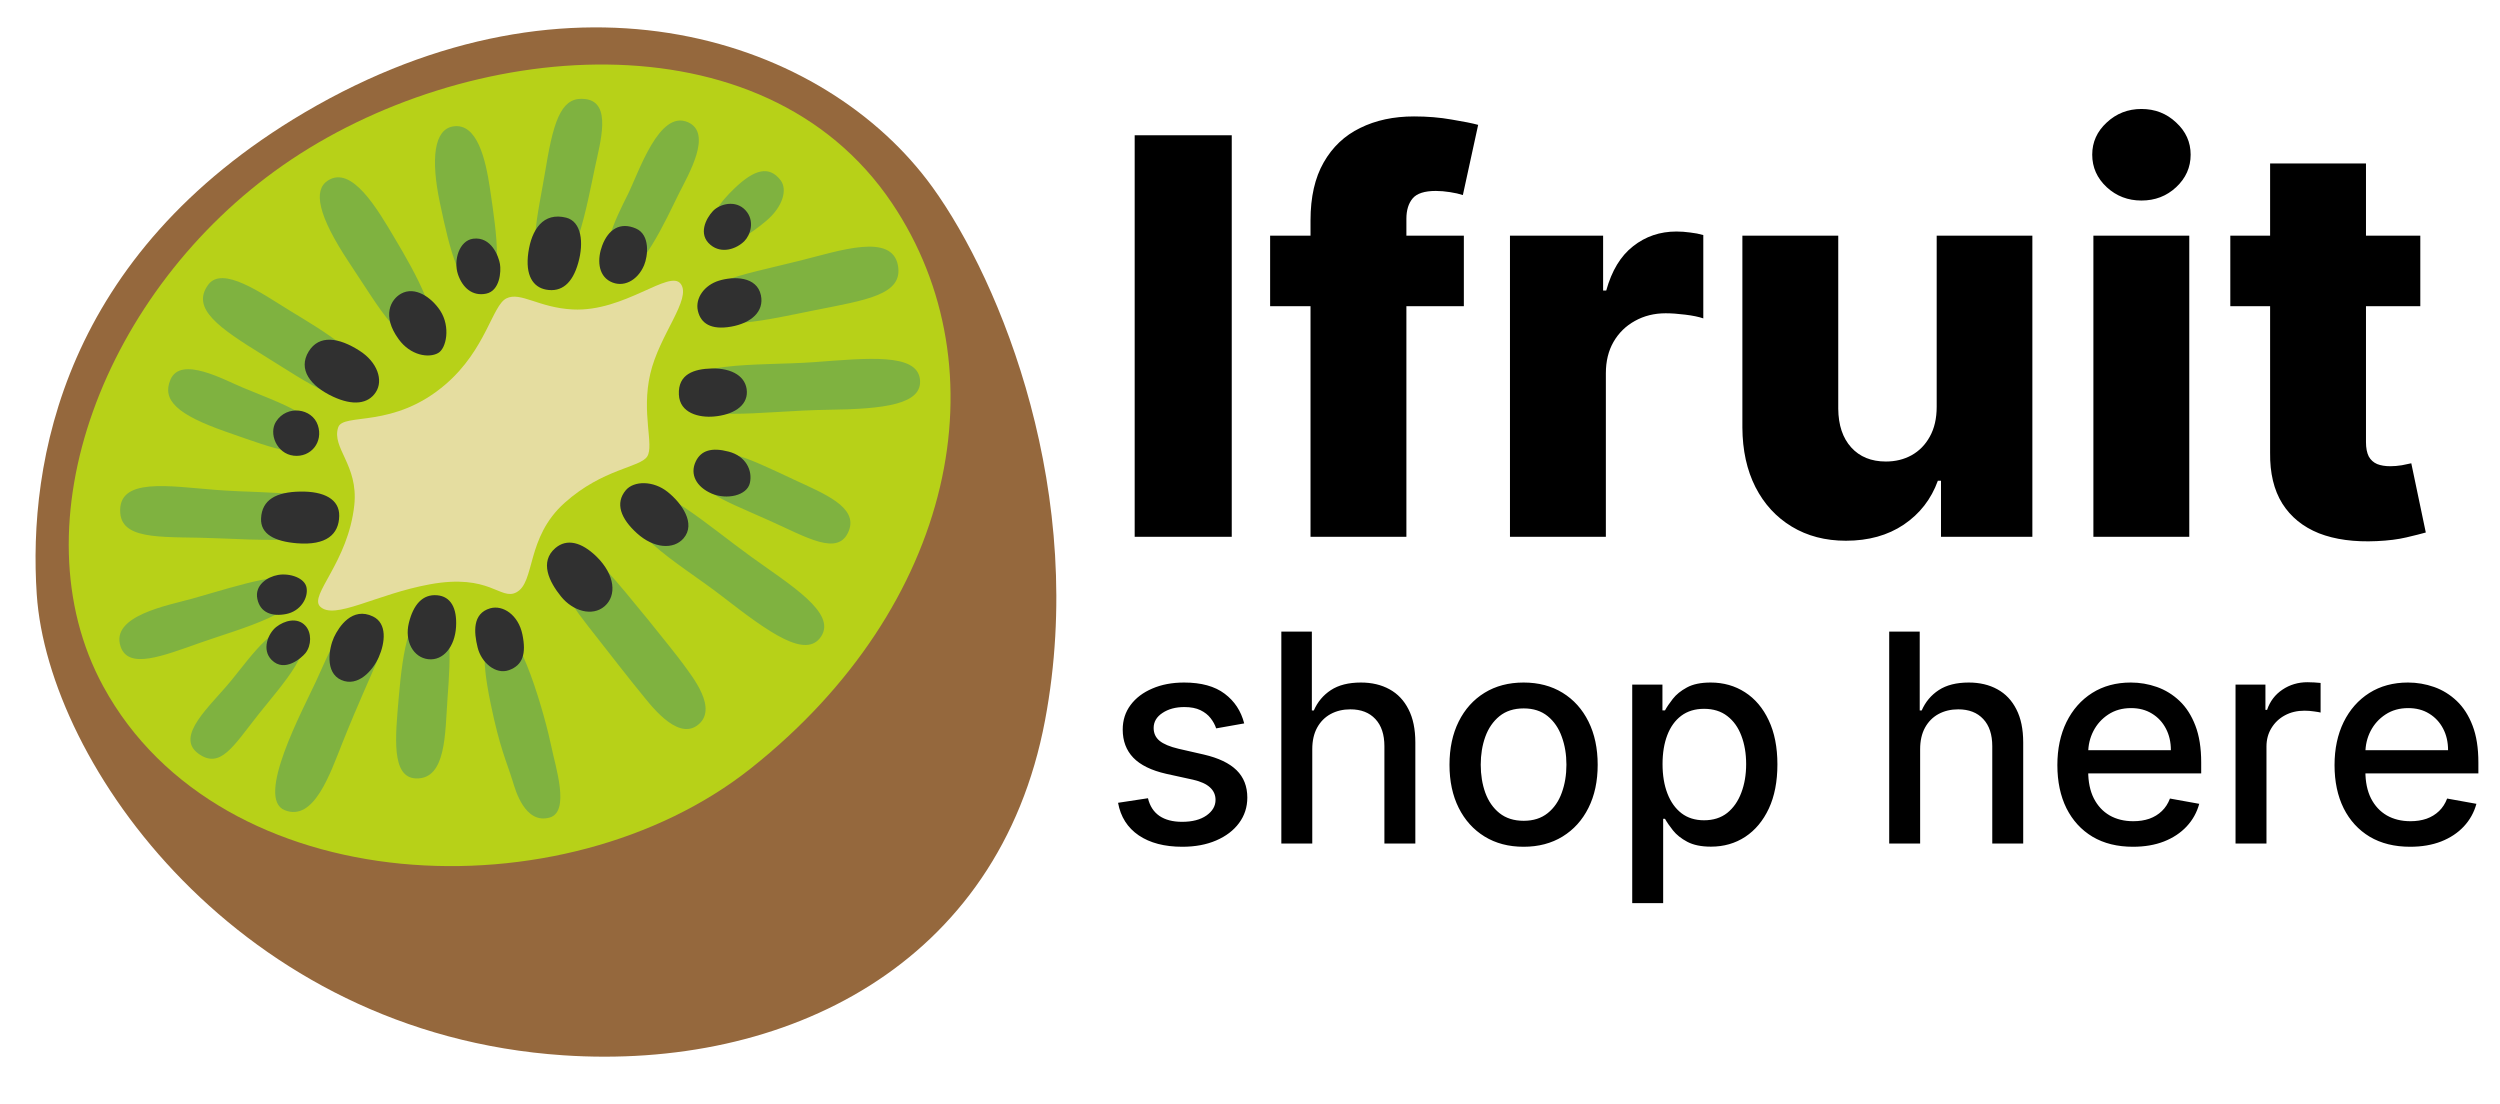 <svg width="163" height="72" viewBox="0 0 163 72" fill="none" xmlns="http://www.w3.org/2000/svg">
<path d="M2.396 38.756C3.139 49.837 15.598 67.388 36.725 68.805C51.165 69.778 65.115 62.983 68.135 46.974C70.914 32.259 65.278 18.405 60.795 12.201C53.797 2.52 37.389 -2.987 19.856 7.335C4.089 16.633 1.822 30.167 2.396 38.756Z" fill="#95683D"/>
<path d="M6.727 44.741C14.372 58.804 36.782 59.749 48.949 50.102C62.308 39.51 65.419 24.052 58.162 13.252C49.736 0.714 30.324 2.503 18.461 10.766C6.823 18.878 0.956 34.127 6.727 44.741Z" fill="#B7D118"/>
<path d="M22.05 27.866C21.606 29.205 23.372 30.319 23.102 32.917C22.708 36.658 20.138 38.812 20.869 39.544C21.786 40.461 24.52 38.739 28.024 38.098C31.961 37.378 32.62 39.172 33.666 38.621C34.915 37.963 34.273 35.055 36.816 32.782C39.308 30.549 41.738 30.488 42.199 29.762C42.66 29.042 41.805 26.938 42.396 24.379C42.986 21.819 45.107 19.496 44.387 18.512C43.667 17.527 40.714 20.351 37.345 20.177C35.117 20.064 33.93 18.996 33.013 19.457C32.096 19.918 31.686 22.776 29.076 25.037C25.656 28.001 22.376 26.882 22.05 27.866Z" fill="#E5DDA0"/>
<path d="M44.86 7.971C42.975 7.127 41.659 11.222 40.928 12.69C40.196 14.158 38.695 17.038 40.247 17.826C41.569 18.501 43.549 14.051 44.23 12.69C44.916 11.329 46.468 8.691 44.86 7.971ZM46.907 15.418C47.56 16.177 48.904 15.3 49.978 14.383C51.025 13.494 51.368 12.364 50.89 11.745C50.158 10.8 49.213 11.014 47.903 12.268C46.941 13.196 45.962 14.316 46.907 15.418ZM45.911 20.239C46.271 21.769 50.198 20.812 53.061 20.239C56.47 19.558 58.9 19.232 58.545 17.302C58.151 15.176 54.76 16.341 52.206 16.982C47.852 18.067 45.467 18.343 45.911 20.239ZM44.41 25.723C44.685 27.698 49.703 26.769 53.95 26.719C57.673 26.674 60.171 26.364 59.98 24.727C59.777 23.017 56.605 23.349 53.044 23.614C49.472 23.872 44.089 23.473 44.41 25.723ZM45.838 30.347C45.248 31.978 46.693 32.394 50.085 33.907C52.594 35.021 54.67 36.326 55.345 34.605C55.952 33.058 53.719 32.181 51.784 31.281C48.64 29.807 46.44 28.693 45.838 30.347ZM41.569 32.209C39.876 34.386 44.072 36.546 47.115 38.903C50.175 41.276 52.56 42.986 53.539 41.496C54.546 39.954 51.57 38.171 48.949 36.281C46.328 34.397 42.497 31.011 41.569 32.209ZM37.373 36.973C36.298 37.789 36.715 38.739 38.318 40.792C39.994 42.941 41.271 44.567 41.794 45.197C42.317 45.827 44.095 48.285 45.45 47.306C46.913 46.249 45.079 44.049 44.556 43.312C44.033 42.581 40.618 38.34 39.724 37.395C38.83 36.45 38.11 36.411 37.373 36.973ZM32.541 41.051C31.523 41.417 31.309 42.57 31.99 45.872C32.597 48.814 33.013 49.596 33.435 50.957C33.593 51.469 34.217 53.769 35.843 53.303C37.181 52.914 36.214 49.989 35.955 48.707C35.573 46.828 33.851 40.579 32.541 41.051ZM28.243 39.898C26.725 39.532 26.269 42.283 25.993 45.529C25.785 47.992 25.481 50.709 27.135 50.754C29.098 50.805 29.014 47.812 29.177 45.551C29.385 42.722 29.52 40.208 28.243 39.898ZM18.563 52.824C20.475 53.595 21.527 50.428 22.331 48.42C23.378 45.799 24.221 44.004 24.536 43.217C24.818 42.519 24.655 41.197 23.451 40.776C22.247 40.354 21.505 42.474 20.61 44.409C19.716 46.344 16.639 52.054 18.563 52.824ZM12.938 49.14C14.372 50.175 15.216 48.639 16.841 46.592C18.467 44.55 20.768 42.081 19.361 41.124C18.113 40.275 16.453 42.677 15.086 44.359C13.72 46.035 11.368 48.004 12.938 49.14ZM7.864 42.159C8.376 43.661 10.575 42.784 13.09 41.895C15.604 41.006 20.166 39.836 19.485 38.076C19.069 37.001 15.677 38.138 12.533 39.032C10.969 39.471 7.178 40.14 7.864 42.159ZM7.841 33.452C7.988 35.336 10.935 34.943 14.288 35.1C20.115 35.37 21.471 35.139 21.505 33.829C21.555 31.837 17.944 32.237 14.102 31.944C11.031 31.708 7.656 31.089 7.841 33.452ZM11.115 24.75C10.553 26.078 11.52 27.028 14.743 28.153C18.276 29.385 19.738 30.009 20.402 28.609C21.066 27.208 18.484 26.37 15.835 25.273C14.62 24.773 11.785 23.175 11.115 24.75ZM13.573 18.568C12.443 20.115 14.26 21.369 17.19 23.175C20.098 24.964 22.793 26.983 23.923 25.284C24.93 23.771 20.717 21.369 18.883 20.244C17.05 19.119 14.496 17.297 13.573 18.568ZM21.375 11.773C20.419 12.392 20.7 14.023 22.787 17.156C24.874 20.289 26.14 22.686 27.715 21.994C29.138 21.369 26.978 17.623 25.774 15.598C24.598 13.607 22.939 10.761 21.375 11.773ZM29.548 8.241C28.305 8.438 28.075 10.339 28.682 13.224C29.335 16.335 30.015 19.181 31.433 18.804C32.856 18.427 32.417 15.463 31.939 12.251C31.669 10.463 31.135 7.993 29.548 8.241ZM38.2 6.463C36.715 6.255 36.141 7.566 35.601 10.867C35.055 14.169 34.223 17.066 35.758 17.741C37.384 18.456 38.306 13.191 38.785 10.946C39.145 9.242 39.898 6.705 38.2 6.463Z" fill="#7FB240"/>
<path d="M36.917 14.192C35.415 13.815 34.661 14.968 34.447 16.464C34.234 17.961 34.762 18.726 35.6 18.883C36.607 19.069 37.322 18.484 37.699 17.145C38.081 15.806 37.907 14.445 36.917 14.192ZM39.791 18.354C40.624 18.787 41.569 18.304 41.996 17.291C42.244 16.701 42.407 15.311 41.467 14.901C40.432 14.451 39.662 14.951 39.262 16.014C38.942 16.869 38.97 17.927 39.791 18.354ZM46.322 15.964C47.053 16.577 48.02 16.228 48.527 15.727C48.926 15.328 49.241 14.4 48.605 13.708C47.97 13.016 46.935 13.286 46.485 13.759C46.029 14.242 45.495 15.277 46.322 15.964ZM49.612 19.254C49.832 20.295 48.999 21.06 47.677 21.296C46.35 21.532 45.686 21.082 45.501 20.261C45.315 19.44 45.922 18.591 46.879 18.298C47.835 18.006 49.348 18.006 49.612 19.254ZM44.263 25.723C44.314 26.944 45.59 27.242 46.547 27.157C47.767 27.051 48.724 26.494 48.696 25.537C48.667 24.581 47.779 23.996 46.412 24.024C45.242 24.052 44.201 24.396 44.263 25.723ZM45.365 30.082C44.955 30.937 45.416 31.753 46.401 32.181C47.385 32.602 48.707 32.316 48.892 31.489C49.078 30.667 48.628 29.739 47.514 29.447C46.401 29.154 45.709 29.368 45.365 30.082ZM40.798 31.967C40.1 32.805 40.455 33.801 41.541 34.779C42.626 35.758 43.914 35.854 44.567 35.1C45.388 34.144 44.46 32.816 43.532 32.074C42.604 31.331 41.332 31.331 40.798 31.967ZM36.208 35.736C35.162 36.636 35.809 37.941 36.579 38.891C37.35 39.847 38.621 40.219 39.42 39.527C40.219 38.835 40.112 37.485 38.891 36.287C37.907 35.331 36.95 35.1 36.208 35.736ZM31.961 39.662C30.791 39.999 30.898 41.226 31.14 42.21C31.376 43.194 32.316 44.004 33.182 43.695C34.082 43.374 34.324 42.632 34.059 41.361C33.795 40.089 32.788 39.426 31.961 39.662ZM28.513 38.812C27.551 38.722 26.949 39.426 26.657 40.618C26.364 41.811 26.949 42.874 27.928 42.981C28.907 43.087 29.655 42.159 29.734 40.882C29.812 39.606 29.362 38.891 28.513 38.812ZM24.322 40.196C22.972 39.538 22.095 40.86 21.774 41.552C21.454 42.244 21.161 43.858 22.252 44.336C23.338 44.814 24.305 43.723 24.694 42.851C25.116 41.895 25.25 40.646 24.322 40.196ZM17.713 43.031C18.562 43.881 19.671 42.885 19.918 42.581C20.317 42.075 20.323 41.248 19.918 40.804C19.389 40.219 18.54 40.461 18.006 40.882C17.471 41.31 17.049 42.367 17.713 43.031ZM18.135 37.485C17.426 37.609 16.594 38.149 16.779 39.049C16.965 39.949 17.735 40.219 18.664 40.033C19.592 39.847 20.098 38.998 19.991 38.334C19.89 37.671 18.877 37.356 18.135 37.485ZM17.021 33.801C16.976 34.836 17.927 35.302 19.355 35.421C21.291 35.578 22.095 34.83 22.117 33.643C22.14 32.552 21.133 32.023 19.569 32.051C18.006 32.079 17.077 32.58 17.021 33.801ZM18 27.484C17.505 28.254 18.028 29.582 19.147 29.711C20.272 29.841 21.094 28.817 20.722 27.72C20.351 26.617 18.714 26.376 18 27.484ZM20.126 22.916C19.412 24.086 20.233 25.172 21.718 25.864C23.012 26.466 24.002 26.342 24.502 25.571C25.009 24.801 24.609 23.608 23.439 22.866C22.095 22.005 20.812 21.802 20.126 22.916ZM26.151 19.147C25.481 19.519 24.874 20.582 25.993 22.117C26.764 23.181 27.956 23.366 28.569 23.017C29.098 22.719 29.39 21.319 28.704 20.256C28.119 19.372 27.056 18.647 26.151 19.147ZM30.847 15.564C29.942 15.688 29.548 16.971 29.863 17.899C30.155 18.748 30.791 19.333 31.697 19.147C32.597 18.962 32.681 17.691 32.597 17.212C32.518 16.734 32.04 15.407 30.847 15.564Z" fill="#303030"/>
<path d="M80.31 8.818V35H73.981V8.818H80.31ZM95.443 15.364V19.966H82.812V15.364H95.443ZM85.446 35V14.367C85.446 12.849 85.731 11.592 86.302 10.595C86.873 9.589 87.666 8.839 88.68 8.345C89.694 7.842 90.866 7.591 92.196 7.591C93.065 7.591 93.883 7.659 94.65 7.795C95.426 7.923 96.001 8.038 96.376 8.141L95.379 12.717C95.149 12.641 94.868 12.577 94.535 12.526C94.211 12.474 93.904 12.449 93.615 12.449C92.882 12.449 92.379 12.611 92.106 12.935C91.834 13.258 91.697 13.702 91.697 14.264V35H85.446ZM98.45 35V15.364H104.523V18.943H104.727C105.085 17.648 105.669 16.685 106.479 16.054C107.288 15.415 108.23 15.095 109.304 15.095C109.594 15.095 109.892 15.117 110.199 15.159C110.506 15.193 110.791 15.249 111.055 15.325V20.759C110.757 20.656 110.365 20.575 109.879 20.516C109.402 20.456 108.976 20.426 108.601 20.426C107.859 20.426 107.19 20.592 106.594 20.925C106.006 21.249 105.541 21.704 105.2 22.293C104.868 22.872 104.702 23.554 104.702 24.338V35H98.45ZM126.272 26.524V15.364H132.51V35H126.553V31.344H126.348C125.914 32.545 125.172 33.5 124.124 34.207C123.084 34.906 121.827 35.256 120.353 35.256C119.015 35.256 117.838 34.949 116.824 34.335C115.81 33.722 115.022 32.865 114.459 31.766C113.897 30.658 113.611 29.362 113.603 27.879V15.364H119.854V26.652C119.863 27.717 120.144 28.557 120.698 29.171C121.252 29.784 122.006 30.091 122.961 30.091C123.583 30.091 124.141 29.954 124.635 29.682C125.138 29.401 125.534 28.996 125.824 28.467C126.123 27.93 126.272 27.283 126.272 26.524ZM136.489 35V15.364H142.741V35H136.489ZM139.621 13.075C138.744 13.075 137.989 12.786 137.359 12.206C136.728 11.618 136.413 10.911 136.413 10.084C136.413 9.266 136.728 8.567 137.359 7.987C137.989 7.399 138.744 7.105 139.621 7.105C140.508 7.105 141.262 7.399 141.884 7.987C142.515 8.567 142.83 9.266 142.83 10.084C142.83 10.911 142.515 11.618 141.884 12.206C141.262 12.786 140.508 13.075 139.621 13.075ZM157.804 15.364V19.966H145.416V15.364H157.804ZM148.011 10.659H154.262V28.825C154.262 29.209 154.322 29.52 154.441 29.759C154.569 29.989 154.752 30.155 154.991 30.257C155.23 30.351 155.515 30.398 155.848 30.398C156.086 30.398 156.338 30.376 156.602 30.334C156.875 30.283 157.079 30.24 157.216 30.206L158.162 34.719C157.863 34.804 157.441 34.91 156.896 35.038C156.359 35.166 155.716 35.247 154.966 35.281C153.5 35.349 152.243 35.179 151.194 34.77C150.154 34.352 149.358 33.705 148.804 32.827C148.258 31.949 147.994 30.845 148.011 29.516V10.659Z" fill="black"/>
<path d="M81.122 47.166L79.294 47.49C79.217 47.257 79.096 47.034 78.929 46.822C78.767 46.611 78.547 46.438 78.268 46.303C77.989 46.168 77.641 46.1 77.222 46.1C76.651 46.1 76.174 46.229 75.792 46.485C75.41 46.737 75.218 47.063 75.218 47.463C75.218 47.81 75.347 48.089 75.603 48.3C75.859 48.511 76.273 48.685 76.844 48.82L78.491 49.197C79.444 49.418 80.155 49.758 80.623 50.216C81.091 50.675 81.325 51.271 81.325 52.004C81.325 52.625 81.145 53.178 80.785 53.664C80.43 54.145 79.932 54.523 79.294 54.798C78.659 55.072 77.924 55.209 77.087 55.209C75.927 55.209 74.98 54.962 74.247 54.467C73.514 53.968 73.064 53.259 72.897 52.342L74.847 52.045C74.969 52.553 75.218 52.938 75.596 53.199C75.974 53.455 76.467 53.583 77.074 53.583C77.735 53.583 78.264 53.446 78.659 53.172C79.055 52.893 79.253 52.553 79.253 52.153C79.253 51.829 79.132 51.557 78.889 51.336C78.65 51.116 78.284 50.95 77.789 50.837L76.035 50.452C75.068 50.232 74.353 49.881 73.889 49.4C73.43 48.919 73.201 48.309 73.201 47.571C73.201 46.96 73.372 46.424 73.714 45.966C74.056 45.507 74.528 45.149 75.131 44.893C75.733 44.632 76.424 44.501 77.202 44.501C78.322 44.501 79.204 44.744 79.847 45.23C80.49 45.711 80.915 46.357 81.122 47.166ZM85.56 48.847V55H83.543V41.182H85.533V46.323H85.661C85.904 45.765 86.275 45.322 86.775 44.994C87.274 44.666 87.926 44.501 88.731 44.501C89.442 44.501 90.063 44.648 90.594 44.94C91.129 45.232 91.543 45.669 91.835 46.249C92.132 46.825 92.28 47.544 92.28 48.408V55H90.263V48.651C90.263 47.891 90.067 47.301 89.676 46.883C89.284 46.46 88.74 46.249 88.043 46.249C87.566 46.249 87.139 46.35 86.761 46.553C86.388 46.755 86.093 47.052 85.877 47.443C85.666 47.83 85.56 48.298 85.56 48.847ZM99.338 55.209C98.366 55.209 97.518 54.986 96.794 54.541C96.07 54.096 95.508 53.473 95.107 52.672C94.707 51.872 94.507 50.936 94.507 49.865C94.507 48.79 94.707 47.85 95.107 47.045C95.508 46.24 96.07 45.615 96.794 45.169C97.518 44.724 98.366 44.501 99.338 44.501C100.309 44.501 101.157 44.724 101.881 45.169C102.606 45.615 103.168 46.24 103.568 47.045C103.969 47.85 104.169 48.79 104.169 49.865C104.169 50.936 103.969 51.872 103.568 52.672C103.168 53.473 102.606 54.096 101.881 54.541C101.157 54.986 100.309 55.209 99.338 55.209ZM99.344 53.516C99.974 53.516 100.496 53.349 100.91 53.016C101.324 52.684 101.63 52.24 101.828 51.687C102.03 51.134 102.131 50.524 102.131 49.859C102.131 49.197 102.03 48.59 101.828 48.037C101.63 47.479 101.324 47.032 100.91 46.694C100.496 46.357 99.974 46.188 99.344 46.188C98.71 46.188 98.184 46.357 97.766 46.694C97.352 47.032 97.044 47.479 96.841 48.037C96.643 48.59 96.544 49.197 96.544 49.859C96.544 50.524 96.643 51.134 96.841 51.687C97.044 52.24 97.352 52.684 97.766 53.016C98.184 53.349 98.71 53.516 99.344 53.516ZM106.421 58.886V44.636H108.391V46.316H108.559C108.676 46.1 108.845 45.851 109.066 45.568C109.286 45.284 109.592 45.037 109.983 44.825C110.374 44.609 110.892 44.501 111.535 44.501C112.372 44.501 113.118 44.713 113.775 45.136C114.432 45.559 114.947 46.168 115.32 46.964C115.698 47.76 115.887 48.718 115.887 49.838C115.887 50.959 115.7 51.919 115.327 52.719C114.954 53.516 114.441 54.13 113.789 54.561C113.136 54.989 112.392 55.202 111.555 55.202C110.925 55.202 110.41 55.097 110.01 54.885C109.614 54.674 109.304 54.426 109.079 54.143C108.854 53.86 108.681 53.608 108.559 53.387H108.438V58.886H106.421ZM108.398 49.818C108.398 50.547 108.503 51.186 108.715 51.734C108.926 52.283 109.232 52.713 109.632 53.023C110.033 53.329 110.523 53.482 111.103 53.482C111.706 53.482 112.21 53.322 112.615 53.003C113.019 52.679 113.325 52.24 113.532 51.687C113.744 51.134 113.849 50.511 113.849 49.818C113.849 49.135 113.746 48.52 113.539 47.976C113.336 47.432 113.031 47.002 112.621 46.688C112.216 46.373 111.71 46.215 111.103 46.215C110.518 46.215 110.024 46.366 109.619 46.667C109.218 46.969 108.915 47.389 108.708 47.929C108.501 48.469 108.398 49.099 108.398 49.818ZM125.193 48.847V55H123.176V41.182H125.166V46.323H125.294C125.537 45.765 125.908 45.322 126.407 44.994C126.907 44.666 127.559 44.501 128.364 44.501C129.075 44.501 129.696 44.648 130.226 44.94C130.762 45.232 131.175 45.669 131.468 46.249C131.765 46.825 131.913 47.544 131.913 48.408V55H129.896V48.651C129.896 47.891 129.7 47.301 129.309 46.883C128.917 46.46 128.373 46.249 127.676 46.249C127.199 46.249 126.772 46.35 126.394 46.553C126.021 46.755 125.726 47.052 125.51 47.443C125.299 47.83 125.193 48.298 125.193 48.847ZM139.072 55.209C138.051 55.209 137.171 54.991 136.434 54.555C135.7 54.114 135.134 53.495 134.733 52.699C134.338 51.899 134.14 50.961 134.14 49.886C134.14 48.824 134.338 47.889 134.733 47.079C135.134 46.269 135.691 45.637 136.407 45.183C137.126 44.729 137.968 44.501 138.93 44.501C139.515 44.501 140.082 44.598 140.63 44.791C141.179 44.985 141.672 45.289 142.108 45.702C142.544 46.116 142.888 46.654 143.14 47.315C143.392 47.972 143.518 48.77 143.518 49.71V50.425H135.28V48.914H141.541C141.541 48.383 141.433 47.913 141.217 47.504C141.002 47.09 140.698 46.764 140.307 46.526C139.92 46.287 139.465 46.168 138.944 46.168C138.377 46.168 137.882 46.307 137.459 46.586C137.041 46.861 136.717 47.221 136.488 47.666C136.263 48.107 136.15 48.586 136.15 49.103V50.284C136.15 50.976 136.272 51.566 136.515 52.051C136.762 52.537 137.106 52.908 137.547 53.165C137.988 53.417 138.503 53.543 139.092 53.543C139.474 53.543 139.823 53.489 140.138 53.381C140.453 53.268 140.725 53.102 140.954 52.881C141.184 52.661 141.359 52.389 141.481 52.065L143.39 52.409C143.237 52.971 142.963 53.464 142.567 53.887C142.176 54.305 141.683 54.631 141.089 54.865C140.5 55.094 139.828 55.209 139.072 55.209ZM145.757 55V44.636H147.706V46.283H147.814C148.003 45.725 148.336 45.286 148.813 44.967C149.294 44.643 149.839 44.481 150.446 44.481C150.572 44.481 150.72 44.486 150.891 44.495C151.067 44.504 151.204 44.515 151.303 44.528V46.458C151.222 46.436 151.078 46.411 150.871 46.384C150.664 46.352 150.457 46.337 150.25 46.337C149.773 46.337 149.348 46.438 148.975 46.64C148.606 46.838 148.314 47.115 148.098 47.47C147.882 47.821 147.774 48.221 147.774 48.671V55H145.757ZM157.144 55.209C156.123 55.209 155.244 54.991 154.506 54.555C153.773 54.114 153.206 53.495 152.806 52.699C152.41 51.899 152.212 50.961 152.212 49.886C152.212 48.824 152.41 47.889 152.806 47.079C153.206 46.269 153.764 45.637 154.479 45.183C155.199 44.729 156.04 44.501 157.002 44.501C157.587 44.501 158.154 44.598 158.703 44.791C159.251 44.985 159.744 45.289 160.18 45.702C160.617 46.116 160.961 46.654 161.213 47.315C161.465 47.972 161.59 48.77 161.59 49.71V50.425H153.352V48.914H159.614C159.614 48.383 159.506 47.913 159.29 47.504C159.074 47.09 158.77 46.764 158.379 46.526C157.992 46.287 157.538 46.168 157.016 46.168C156.449 46.168 155.954 46.307 155.532 46.586C155.113 46.861 154.789 47.221 154.56 47.666C154.335 48.107 154.223 48.586 154.223 49.103V50.284C154.223 50.976 154.344 51.566 154.587 52.051C154.834 52.537 155.178 52.908 155.619 53.165C156.06 53.417 156.575 53.543 157.164 53.543C157.547 53.543 157.895 53.489 158.21 53.381C158.525 53.268 158.797 53.102 159.027 52.881C159.256 52.661 159.431 52.389 159.553 52.065L161.462 52.409C161.309 52.971 161.035 53.464 160.639 53.887C160.248 54.305 159.755 54.631 159.161 54.865C158.572 55.094 157.9 55.209 157.144 55.209Z" fill="black"/>
</svg>
